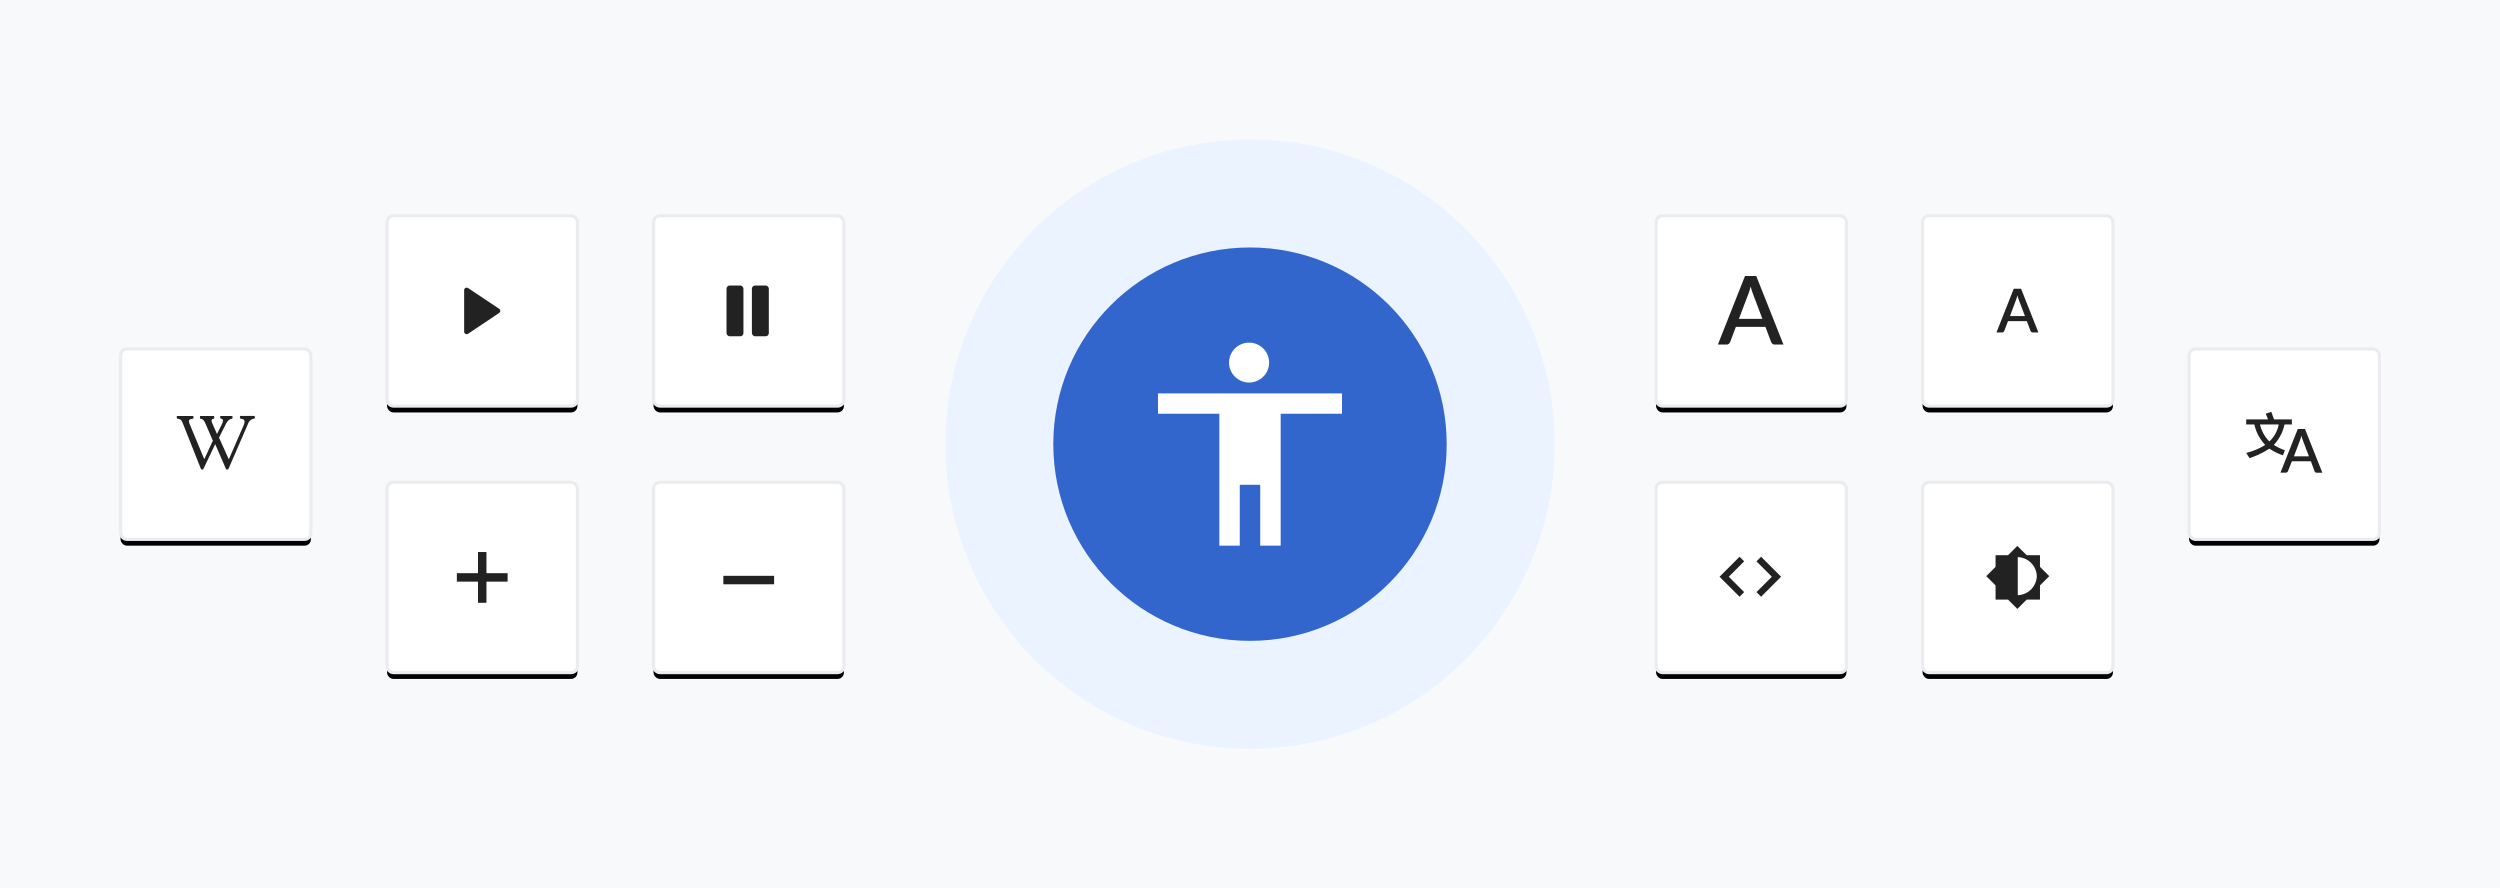<?xml version="1.0" encoding="UTF-8"?>
<svg xmlns="http://www.w3.org/2000/svg" xmlns:xlink="http://www.w3.org/1999/xlink" width="788" height="280" viewBox="0 0 788 280">
	<title>
		this-is-for-everyone
	</title>
	<defs>
		<filter id="filter-2" width="125%" height="125%" x="-12.5%" y="-9.2%" filterUnits="objectBoundingBox">
			<feMorphology in="SourceAlpha" operator="dilate" radius=".5" result="shadowSpreadOuter1"/>
			<feOffset dy="2" in="shadowSpreadOuter1" result="shadowOffsetOuter1"/>
			<feGaussianBlur in="shadowOffsetOuter1" result="shadowBlurOuter1" stdDeviation="2"/>
			<feComposite in="shadowBlurOuter1" in2="SourceAlpha" operator="out" result="shadowBlurOuter1"/>
			<feColorMatrix in="shadowBlurOuter1" values="0 0 0 0 0.918 0 0 0 0 0.925 0 0 0 0 0.941 0 0 0 1 0"/>
		</filter>
		<filter id="filter-4" width="125%" height="125%" x="-12.5%" y="-9.2%" filterUnits="objectBoundingBox">
			<feMorphology in="SourceAlpha" operator="dilate" radius=".5" result="shadowSpreadOuter1"/>
			<feOffset dy="2" in="shadowSpreadOuter1" result="shadowOffsetOuter1"/>
			<feGaussianBlur in="shadowOffsetOuter1" result="shadowBlurOuter1" stdDeviation="2"/>
			<feComposite in="shadowBlurOuter1" in2="SourceAlpha" operator="out" result="shadowBlurOuter1"/>
			<feColorMatrix in="shadowBlurOuter1" values="0 0 0 0 0.918 0 0 0 0 0.925 0 0 0 0 0.941 0 0 0 1 0"/>
		</filter>
		<filter id="filter-6" width="125%" height="125%" x="-12.5%" y="-9.2%" filterUnits="objectBoundingBox">
			<feMorphology in="SourceAlpha" operator="dilate" radius=".5" result="shadowSpreadOuter1"/>
			<feOffset dy="2" in="shadowSpreadOuter1" result="shadowOffsetOuter1"/>
			<feGaussianBlur in="shadowOffsetOuter1" result="shadowBlurOuter1" stdDeviation="2"/>
			<feComposite in="shadowBlurOuter1" in2="SourceAlpha" operator="out" result="shadowBlurOuter1"/>
			<feColorMatrix in="shadowBlurOuter1" values="0 0 0 0 0.918 0 0 0 0 0.925 0 0 0 0 0.941 0 0 0 1 0"/>
		</filter>
		<filter id="filter-8" width="125%" height="125%" x="-12.5%" y="-9.2%" filterUnits="objectBoundingBox">
			<feMorphology in="SourceAlpha" operator="dilate" radius=".5" result="shadowSpreadOuter1"/>
			<feOffset dy="2" in="shadowSpreadOuter1" result="shadowOffsetOuter1"/>
			<feGaussianBlur in="shadowOffsetOuter1" result="shadowBlurOuter1" stdDeviation="2"/>
			<feComposite in="shadowBlurOuter1" in2="SourceAlpha" operator="out" result="shadowBlurOuter1"/>
			<feColorMatrix in="shadowBlurOuter1" values="0 0 0 0 0.918 0 0 0 0 0.925 0 0 0 0 0.941 0 0 0 1 0"/>
		</filter>
		<filter id="filter-10" width="125%" height="125%" x="-12.5%" y="-9.2%" filterUnits="objectBoundingBox">
			<feMorphology in="SourceAlpha" operator="dilate" radius=".5" result="shadowSpreadOuter1"/>
			<feOffset dy="2" in="shadowSpreadOuter1" result="shadowOffsetOuter1"/>
			<feGaussianBlur in="shadowOffsetOuter1" result="shadowBlurOuter1" stdDeviation="2"/>
			<feComposite in="shadowBlurOuter1" in2="SourceAlpha" operator="out" result="shadowBlurOuter1"/>
			<feColorMatrix in="shadowBlurOuter1" values="0 0 0 0 0.918 0 0 0 0 0.925 0 0 0 0 0.941 0 0 0 1 0"/>
		</filter>
		<filter id="filter-12" width="125%" height="125%" x="-12.5%" y="-9.2%" filterUnits="objectBoundingBox">
			<feMorphology in="SourceAlpha" operator="dilate" radius=".5" result="shadowSpreadOuter1"/>
			<feOffset dy="2" in="shadowSpreadOuter1" result="shadowOffsetOuter1"/>
			<feGaussianBlur in="shadowOffsetOuter1" result="shadowBlurOuter1" stdDeviation="2"/>
			<feComposite in="shadowBlurOuter1" in2="SourceAlpha" operator="out" result="shadowBlurOuter1"/>
			<feColorMatrix in="shadowBlurOuter1" values="0 0 0 0 0.918 0 0 0 0 0.925 0 0 0 0 0.941 0 0 0 1 0"/>
		</filter>
		<filter id="filter-14" width="125%" height="125%" x="-12.5%" y="-9.2%" filterUnits="objectBoundingBox">
			<feMorphology in="SourceAlpha" operator="dilate" radius=".5" result="shadowSpreadOuter1"/>
			<feOffset dy="2" in="shadowSpreadOuter1" result="shadowOffsetOuter1"/>
			<feGaussianBlur in="shadowOffsetOuter1" result="shadowBlurOuter1" stdDeviation="2"/>
			<feComposite in="shadowBlurOuter1" in2="SourceAlpha" operator="out" result="shadowBlurOuter1"/>
			<feColorMatrix in="shadowBlurOuter1" values="0 0 0 0 0.918 0 0 0 0 0.925 0 0 0 0 0.941 0 0 0 1 0"/>
		</filter>
		<filter id="filter-16" width="125%" height="125%" x="-12.5%" y="-9.2%" filterUnits="objectBoundingBox">
			<feMorphology in="SourceAlpha" operator="dilate" radius=".5" result="shadowSpreadOuter1"/>
			<feOffset dy="2" in="shadowSpreadOuter1" result="shadowOffsetOuter1"/>
			<feGaussianBlur in="shadowOffsetOuter1" result="shadowBlurOuter1" stdDeviation="2"/>
			<feComposite in="shadowBlurOuter1" in2="SourceAlpha" operator="out" result="shadowBlurOuter1"/>
			<feColorMatrix in="shadowBlurOuter1" values="0 0 0 0 0.918 0 0 0 0 0.925 0 0 0 0 0.941 0 0 0 1 0"/>
		</filter>
		<filter id="filter-18" width="125%" height="125%" x="-12.5%" y="-9.2%" filterUnits="objectBoundingBox">
			<feMorphology in="SourceAlpha" operator="dilate" radius=".5" result="shadowSpreadOuter1"/>
			<feOffset dy="2" in="shadowSpreadOuter1" result="shadowOffsetOuter1"/>
			<feGaussianBlur in="shadowOffsetOuter1" result="shadowBlurOuter1" stdDeviation="2"/>
			<feComposite in="shadowBlurOuter1" in2="SourceAlpha" operator="out" result="shadowBlurOuter1"/>
			<feColorMatrix in="shadowBlurOuter1" values="0 0 0 0 0.918 0 0 0 0 0.925 0 0 0 0 0.941 0 0 0 1 0"/>
		</filter>
		<filter id="filter-20" width="125%" height="125%" x="-12.5%" y="-9.2%" filterUnits="objectBoundingBox">
			<feMorphology in="SourceAlpha" operator="dilate" radius=".5" result="shadowSpreadOuter1"/>
			<feOffset dy="2" in="shadowSpreadOuter1" result="shadowOffsetOuter1"/>
			<feGaussianBlur in="shadowOffsetOuter1" result="shadowBlurOuter1" stdDeviation="2"/>
			<feComposite in="shadowBlurOuter1" in2="SourceAlpha" operator="out" result="shadowBlurOuter1"/>
			<feColorMatrix in="shadowBlurOuter1" values="0 0 0 0 0.918 0 0 0 0 0.925 0 0 0 0 0.941 0 0 0 1 0"/>
		</filter>
		<rect id="path-1" width="60" height="60" x="122" y="152" rx="2"/>
		<rect id="path-3" width="60" height="60" x="206" y="152" rx="2"/>
		<rect id="path-5" width="60" height="60" x="122" y="68" rx="2"/>
		<rect id="path-7" width="60" height="60" x="206" y="68" rx="2"/>
		<rect id="path-9" width="60" height="60" x="38" y="110" rx="2"/>
		<rect id="path-11" width="60" height="60" x="522" y="152" rx="2"/>
		<rect id="path-13" width="60" height="60" x="522" y="68" rx="2"/>
		<rect id="path-15" width="60" height="60" x="606" y="152" rx="2"/>
		<rect id="path-17" width="60" height="60" x="606" y="68" rx="2"/>
		<rect id="path-19" width="60" height="60" x="690" y="110" rx="2"/>
	</defs>
	<g id="this-is-for-everyone" fill="none" fill-rule="evenodd" stroke="none" stroke-width="1">
		<path fill="#F8F9FA" d="M0 0h788v280H0z"/>
		<g id="Rectangle-Copy-7">
			<use fill="#000" filter="url(#filter-2)" xlink:href="#path-1"/>
			<use fill="#FFF" stroke="#EAECF0" xlink:href="#path-1"/>
		</g>
		<g id="Rectangle-Copy-6">
			<use fill="#000" filter="url(#filter-4)" xlink:href="#path-3"/>
			<use fill="#FFF" stroke="#EAECF0" xlink:href="#path-3"/>
		</g>
		<g id="Rectangle-Copy-11">
			<use fill="#000" filter="url(#filter-6)" xlink:href="#path-5"/>
			<use fill="#FFF" stroke="#EAECF0" xlink:href="#path-5"/>
		</g>
		<g id="Rectangle-Copy-10">
			<use fill="#000" filter="url(#filter-8)" xlink:href="#path-7"/>
			<use fill="#FFF" stroke="#EAECF0" xlink:href="#path-7"/>
		</g>
		<g id="play" fill="#222" fill-rule="nonzero" transform="translate(145.5 90)">
			<path id="Path" d="M2.04 15.2a.8.8 0 01-1.24-.696V1.496A.8.8 0 012.04.8l9.76 6.504a.8.8 0 010 1.36L2.04 15.2z"/>
		</g>
		<g id="pause" fill="#222" fill-rule="nonzero" transform="translate(229 90)">
			<rect id="Rectangle" width="5.333" height="16" x="0" y="0" rx="1"/>
			<rect id="Rectangle" width="5.333" height="16" x="8" y="0" rx="1"/>
		</g>
		<g id="add" fill="#222" fill-rule="nonzero" transform="translate(144 174)">
			<path id="Path" d="M9.333 6.667V0H6.667v6.667H0v2.666h6.667V16h2.666V9.333H16V6.667z"/>
		</g>
		<g id="add-copy" fill="#222" fill-rule="nonzero" transform="translate(228 181.5)">
			<path id="Path" d="M9.333 0H0v2.667h16V0z"/>
		</g>
		<g id="Rectangle-Copy-6">
			<use fill="#000" filter="url(#filter-10)" xlink:href="#path-9"/>
			<use fill="#FFF" stroke="#EAECF0" xlink:href="#path-9"/>
		</g>
		<g id="logo-wikipedia" fill="#222" fill-rule="nonzero" transform="translate(55 131)">
			<path id="Path" d="M14.482.118H18.2a.897.897 0 010 .845c-1.3.208-1.768 1.183-2.353 2.38l-1.82 3.574 3.055 6.773h.091l4.576-10.53c.572-1.39.52-2.067-1.027-2.21a.884.884 0 010-.845h4.485a.884.884 0 010 .845c-1.573.208-1.846 1.183-2.353 2.38l-5.681 13.103c-.169.39-.312.585-.572.585-.26 0-.429-.208-.546-.585l-3.224-7.449-3.536 7.45c-.143.39-.312.584-.572.584-.26 0-.403-.208-.546-.585l-5.2-13.117c-.741-1.82-.78-2.21-2.145-2.34A.884.884 0 01.806.118h5.083a.884.884 0 010 .845c-1.508.17-1.573.585-.962 2.054L9.36 13.664h.065l2.665-5.746-1.976-4.615C9.321 1.483 9.1 1.12 8.112.976a.897.897 0 010-.845h4.316a.884.884 0 010 .845c-.962.156-.91.585-.247 2.054l1.131 2.6.104.117 1.3-2.6c.741-1.482.832-2.054-.195-2.21a.897.897 0 01-.039-.819z"/>
		</g>
		<g id="Rectangle-Copy-5">
			<use fill="#000" filter="url(#filter-12)" xlink:href="#path-11"/>
			<use fill="#FFF" stroke="#EAECF0" xlink:href="#path-11"/>
		</g>
		<g id="Rectangle-Copy-9">
			<use fill="#000" filter="url(#filter-14)" xlink:href="#path-13"/>
			<use fill="#FFF" stroke="#EAECF0" xlink:href="#path-13"/>
		</g>
		<g id="markup" fill="#222" fill-rule="nonzero" transform="translate(542 175)">
			<path id="Shape" d="M6.303.485L0 6.788l1.455 1.454 4.848 4.849 1.455-1.455-4.849-4.848 4.849-4.849L6.303.485zm6.788 0l-1.455 1.454 4.849 4.849-4.849 4.848 1.455 1.455 6.303-6.303L13.09.485z"/>
		</g>
		<g id="Rectangle-Copy-4">
			<use fill="#000" filter="url(#filter-16)" xlink:href="#path-15"/>
			<use fill="#FFF" stroke="#EAECF0" xlink:href="#path-15"/>
		</g>
		<g id="Rectangle-Copy-8">
			<use fill="#000" filter="url(#filter-18)" xlink:href="#path-17"/>
			<use fill="#FFF" stroke="#EAECF0" xlink:href="#path-17"/>
		</g>
		<g id="largertext" fill="#222" fill-rule="nonzero" transform="translate(541 87)">
			<path id="Shape" d="M21.147 21.606h-2.7a1.148 1.148 0 01-.757-.23 1.499 1.499 0 01-.432-.58l-1.796-4.767H6.144l-1.796 4.767a1.431 1.431 0 01-.418.554 1.12 1.12 0 01-.757.256h-2.7L9.02 0h3.551l8.575 21.606zm-6.644-8.102l-2.97-7.886a21.836 21.836 0 01-.73-2.337c-.108.469-.23.919-.365 1.35-.135.433-.256.78-.364 1.04l-2.971 7.833h7.4z"/>
		</g>
		<g id="Rectangle-Copy-12">
			<use fill="#000" filter="url(#filter-20)" xlink:href="#path-19"/>
			<use fill="#FFF" stroke="#EAECF0" xlink:href="#path-19"/>
		</g>
		<circle id="Oval" cx="394" cy="140" r="96" fill="#EAF3FF" fill-rule="nonzero"/>
		<circle id="Oval" cx="394" cy="140" r="62" fill="#36C" fill-rule="nonzero"/>
		<g id="halfbright-ltr" fill="#222" fill-rule="nonzero" transform="translate(626 172)">
			<path id="Shape" d="M17 6.67V3h-4.2L9.87.07 6.94 3H3v3.67L.07 9.6 3 12.53V17h3.94l2.93 2.93L12.8 17H17v-4.47l2.93-2.93L17 6.67zm-7 8.93v-12a6.21 6.21 0 016 6 6.21 6.21 0 01-6 6z"/>
		</g>
		<g id="icon-language" transform="translate(708 128)">
			<path id="canvas" d="M0 0h24v24H0z"/>
			<path id="Shape" fill="#222" fill-rule="nonzero" d="M24 21h-1.728a.732.732 0 01-.48-.144.972.972 0 01-.276-.372L20.4 17.4h-6l-1.2 3.048a.924.924 0 01-.264.36.708.708 0 01-.48.168H10.8l5.46-13.764h2.268L24 21zm-4.236-5.172L17.868 10.8a13.87 13.87 0 01-.468-1.488c-.072.296-.148.572-.228.828l-.228.672-1.896 5.028 4.716-.012zm-7.56-1.896c-1.228-.421-2.4-.99-3.492-1.692a13.752 13.752 0 003.372-6.444H14.4V4.2H8.772a4.8 4.8 0 00-.24-.672A89.438 89.438 0 017.92 1.8l-1.764.6s.48 1.068.72 1.8H0v1.596h2.58A13.476 13.476 0 006 12.24a20.628 20.628 0 01-6 2.52 21.68 21.68 0 011.044 1.656 27.936 27.936 0 006.264-3.012 18.78 18.78 0 004.272 2.124l.624-1.596zM4.356 5.796h5.892a9.732 9.732 0 01-2.94 5.34 10.932 10.932 0 01-2.952-5.34z"/>
		</g>
		<path id="Shape" fill="#FFF" fill-rule="nonzero" d="M393.713 108c3.49 0 6.317 2.813 6.317 6.286 0 3.473-2.827 6.286-6.317 6.286s-6.317-2.813-6.317-6.287c0-3.472 2.827-6.285 6.317-6.285zM423 130.4h-19.333V172h-6.445v-19.2h-6.445V172h-6.444v-41.6H365V124h58v6.4z"/>
		<g id="smallertext" fill="#222" fill-rule="nonzero" transform="translate(629 91)">
			<path id="Shape" d="M13.497 13.785h-1.734a.735.735 0 01-.483-.15.953.953 0 01-.275-.367l-1.149-3.044H3.917l-1.149 3.044a.907.907 0 01-.264.356.712.712 0 01-.482.16H.287L5.744 0H8.04l5.456 13.785zM9.26 8.615L7.352 3.584a13.934 13.934 0 01-.46-1.493 9.072 9.072 0 01-.23.827c-.084.252-.16.475-.23.666L4.538 8.615H9.26z"/>
		</g>
	</g>
</svg>

